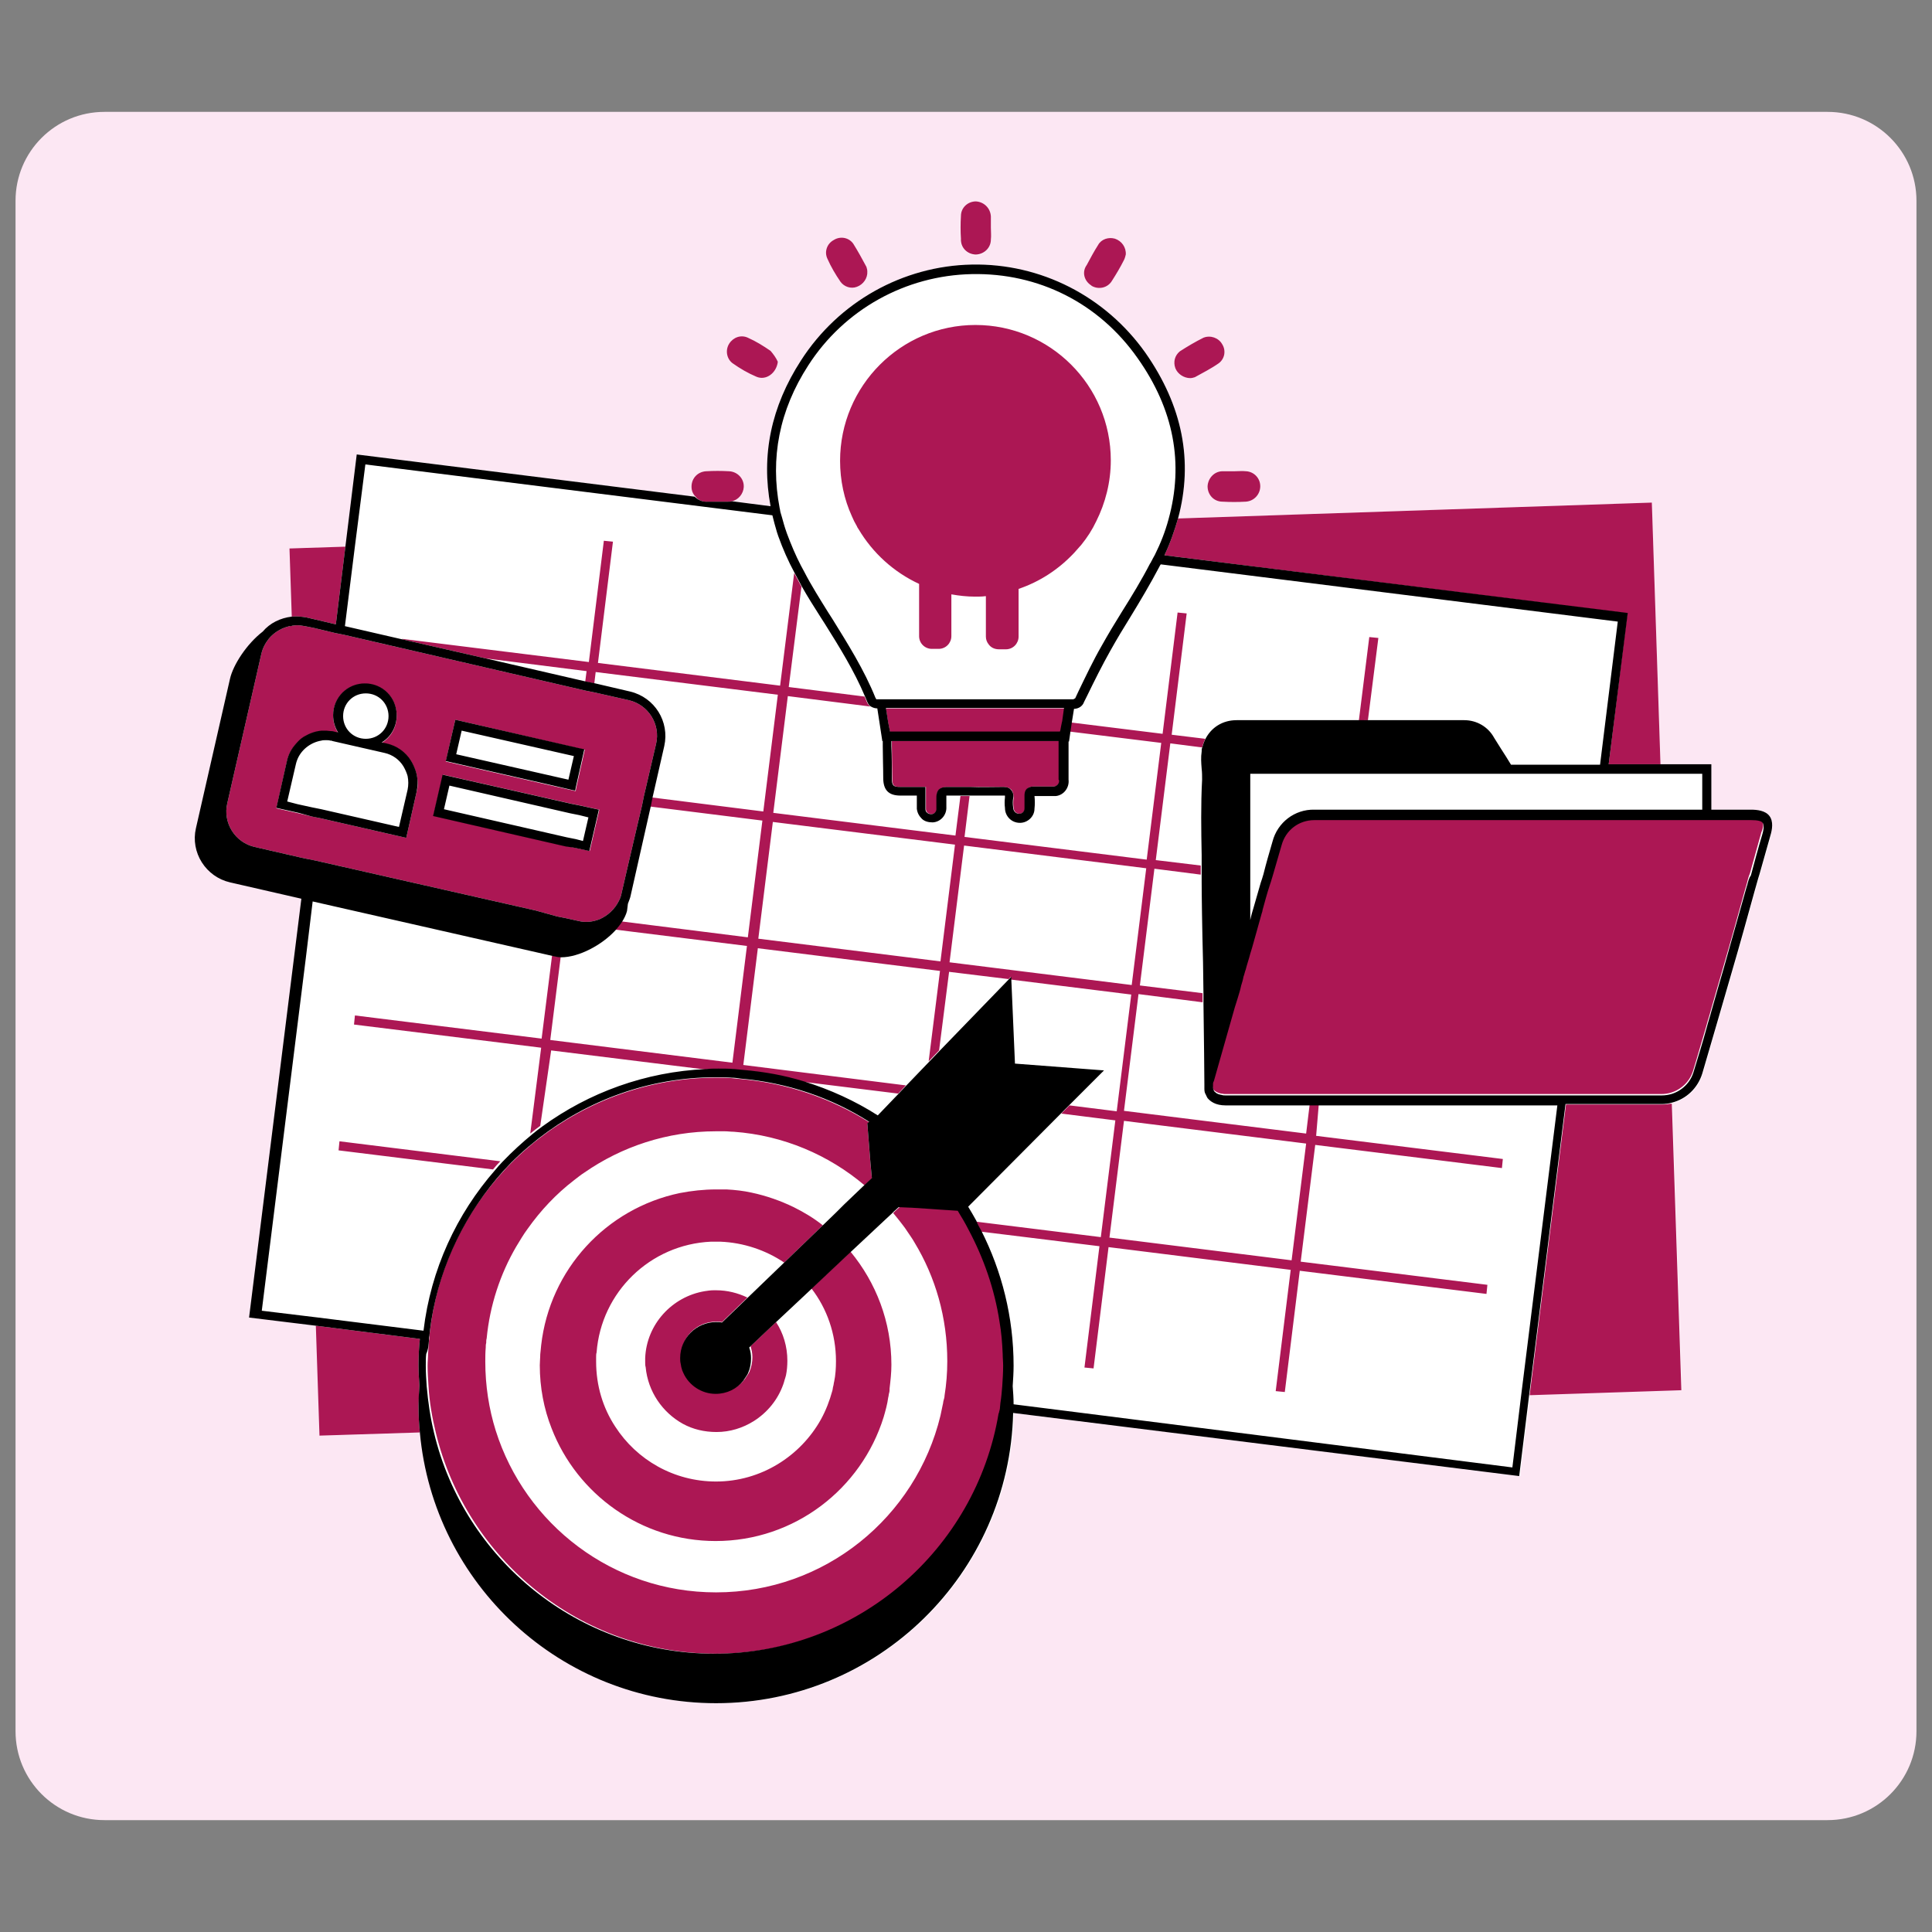 <svg xmlns="http://www.w3.org/2000/svg" xmlns:xlink="http://www.w3.org/1999/xlink" width="500" zoomAndPan="magnify" viewBox="0 0 375 375" height="500" preserveAspectRatio="xMidYMid meet" version="1.0"><rect x="0" y="0" width="375" height="375" fill="#808080" stroke="none"/><defs><clipPath id="6a66c380d6"><path d="M 3.016 21.715 L 372 21.715 L 372 353.285 L 3.016 353.285 Z M 3.016 21.715 " clip-rule="nonzero"/></clipPath><clipPath id="c168605bfb"><path d="M 20.266 21.715 L 354.734 21.715 C 364.262 21.715 371.984 29.438 371.984 38.965 L 371.984 336.035 C 371.984 345.562 364.262 353.285 354.734 353.285 L 20.266 353.285 C 10.738 353.285 3.016 345.562 3.016 336.035 L 3.016 38.965 C 3.016 29.438 10.738 21.715 20.266 21.715 Z M 20.266 21.715 " clip-rule="nonzero"/></clipPath><clipPath id="5cd792b792"><path d="M 37.5 39 L 344 39 L 344 330.75 L 37.5 330.75 Z M 37.5 39 " clip-rule="nonzero"/></clipPath><clipPath id="cc750ce9b4"><path d="M 37.5 51 L 344 51 L 344 330.75 L 37.5 330.75 Z M 37.5 51 " clip-rule="nonzero"/></clipPath></defs><g clip-path="url(#6a66c380d6)"><g clip-path="url(#c168605bfb)"><path fill="#fce7f3" d="M 3.016 21.715 L 372.148 21.715 L 372.148 353.285 L 3.016 353.285 Z M 3.016 21.715 " fill-opacity="1" fill-rule="nonzero"/></g></g><g clip-path="url(#5cd792b792)"><path fill="#ffffff" d="M 186.422 46.5 C 186.336 45.004 186.336 43.504 186.422 42.094 C 186.422 40.504 187.746 39.184 189.332 39.27 C 190.918 39.27 192.242 40.594 192.242 42.18 C 192.242 42.887 192.242 43.59 192.242 44.387 C 192.242 45.18 192.242 45.883 192.242 46.676 C 192.242 48.266 190.832 49.586 189.242 49.586 C 187.746 49.324 186.422 48.09 186.422 46.5 Z M 234.387 94.379 C 234.387 96.055 235.621 97.375 237.297 97.375 C 238.797 97.465 240.297 97.465 241.793 97.375 C 243.383 97.289 244.617 95.965 244.617 94.379 C 244.617 92.793 243.383 91.559 241.883 91.469 C 241.09 91.379 240.383 91.469 239.59 91.469 C 238.797 91.469 238.09 91.469 237.297 91.469 C 235.711 91.469 234.477 92.793 234.387 94.379 Z M 211.816 55.406 C 211.816 55.406 211.902 55.496 211.902 55.496 C 213.316 56.289 215.078 55.848 215.871 54.438 C 216.664 53.203 217.457 51.879 218.164 50.469 C 218.34 50.117 218.43 49.762 218.516 49.41 C 218.605 48 217.723 46.766 216.402 46.324 C 215.168 45.973 213.754 46.414 213.137 47.559 C 212.344 48.793 211.641 50.117 210.934 51.438 C 209.965 52.762 210.406 54.523 211.816 55.406 Z M 231.039 73.395 C 231.301 73.395 231.656 73.305 231.918 73.219 C 233.508 72.336 235.094 71.543 236.594 70.484 C 237.738 69.602 238.004 68.016 237.211 66.781 C 236.504 65.547 234.918 65.016 233.594 65.547 C 232.008 66.34 230.508 67.223 229.008 68.191 C 228.039 68.984 227.688 70.219 228.129 71.453 C 228.57 72.602 229.805 73.395 231.039 73.395 Z M 163.145 54.699 C 163.852 55.672 165.172 56.113 166.32 55.672 C 167.555 55.23 168.434 53.996 168.348 52.672 C 168.348 52.41 168.258 52.055 168.172 51.793 C 167.379 50.293 166.496 48.707 165.613 47.293 C 164.73 46.059 163.059 45.797 161.824 46.59 C 160.5 47.293 159.973 48.883 160.59 50.203 C 161.293 51.793 162.176 53.289 163.145 54.699 Z M 142.16 70.484 C 143.66 71.543 145.156 72.422 146.832 73.129 C 148.684 73.922 150.711 72.422 150.977 70.219 C 150.625 69.426 150.094 68.719 149.566 68.102 C 148.156 67.133 146.746 66.25 145.156 65.547 C 143.836 64.93 142.336 65.457 141.543 66.691 C 140.75 67.926 141.016 69.602 142.16 70.484 Z M 343.457 158.391 C 342.664 157.332 341.074 157.156 339.84 157.156 L 332.172 157.156 L 332.172 148.34 L 322.297 148.34 L 320.621 97.551 L 228.656 100.637 C 231.656 89.527 229.539 78.773 222.309 68.457 C 214.551 57.523 202.027 51.086 188.625 51.352 C 175.223 51.613 162.793 58.582 155.473 69.953 C 149.656 78.949 147.715 88.383 149.566 98.258 L 142.07 97.289 C 143.305 97.023 144.277 95.879 144.363 94.555 C 144.453 92.879 143.129 91.559 141.543 91.469 C 140.043 91.379 138.547 91.379 137.047 91.469 C 135.457 91.559 134.223 92.793 134.223 94.465 C 134.223 95.262 134.488 95.879 135.02 96.406 L 69.418 88.207 L 67.215 106.105 L 56.367 106.457 L 56.809 119.684 C 54.605 119.949 52.578 120.918 51.168 122.594 C 48.082 124.973 45.434 129.031 44.816 131.762 L 38.207 160.773 C 37.676 163.062 38.117 165.445 39.352 167.383 C 40.586 169.324 42.527 170.734 44.816 171.266 L 58.66 174.438 L 58.66 174.527 L 48.523 255.734 L 61.484 257.32 L 62.188 278.656 L 81.676 278.039 C 84.32 307.488 109.094 330.59 139.164 330.59 C 170.551 330.59 196.121 305.461 196.828 274.25 L 295.051 286.504 L 296.988 270.723 L 326.438 269.754 L 324.586 214.117 C 327.41 213.41 329.613 211.293 330.496 208.473 C 332.434 201.859 334.375 195.16 336.316 188.457 C 337.812 183.344 339.223 178.23 340.637 173.117 C 340.988 171.969 341.254 170.824 341.605 169.766 C 342.309 167.297 343.016 164.738 343.723 162.27 C 343.984 161.035 344.25 159.449 343.457 158.391 Z M 343.457 158.391 " fill-opacity="1" fill-rule="nonzero"/></g><path fill="#ac1754" d="M 315.859 119.066 L 226.012 107.781 C 227.156 105.398 227.953 103.02 228.656 100.637 L 320.621 97.551 L 322.297 148.34 L 312.242 148.34 Z M 322.648 214.379 C 316.125 214.379 309.949 214.379 303.957 214.379 L 296.902 270.809 L 326.352 269.84 L 324.5 214.203 C 323.883 214.293 323.266 214.379 322.648 214.379 Z M 58.574 174.527 L 58.574 174.438 Z M 81.41 268.957 C 81.32 267.637 81.234 266.312 81.234 264.992 C 81.234 263.316 81.32 261.551 81.496 259.879 L 61.305 257.32 L 62.012 278.656 L 81.496 278.039 C 81.32 276.363 81.234 274.602 81.234 272.926 C 81.32 271.605 81.32 270.281 81.41 268.957 Z M 59.543 119.859 L 65.188 121.184 L 67.039 106.105 L 56.191 106.457 L 56.633 119.684 C 57.602 119.594 58.574 119.684 59.543 119.859 Z M 97.105 225.402 L 65.891 221.523 L 65.715 223.285 L 95.695 226.988 C 96.133 226.461 96.574 225.93 97.105 225.402 Z M 265.512 139.785 L 267.539 123.828 L 265.777 123.652 L 263.75 139.875 C 264.367 139.785 264.984 139.785 265.512 139.785 Z M 255.461 220.465 L 291.699 224.961 L 291.523 226.723 L 255.285 222.227 L 252.465 244.887 L 288.703 249.383 L 288.523 251.148 L 252.285 246.652 L 249.379 270.191 L 247.613 270.016 L 250.523 246.477 L 215.168 242.066 L 212.258 265.609 L 210.492 265.434 L 213.402 241.891 L 190.477 239.07 C 190.125 238.453 189.773 237.836 189.508 237.129 L 213.668 240.125 L 216.488 217.465 L 205.996 216.145 L 207.582 214.555 L 216.754 215.703 L 219.574 193.043 L 196.211 190.133 L 196.211 189.605 L 195.77 190.043 L 184.219 188.633 L 182.277 203.887 L 180.25 206.004 L 182.453 188.457 L 147.098 184.051 L 144.277 206.711 L 175.84 210.676 L 174.344 212.266 L 155.828 209.973 C 152.125 208.824 148.242 208.121 144.188 207.766 C 143.57 207.68 143.043 207.68 142.426 207.59 C 141.367 207.504 140.309 207.504 139.25 207.504 C 138.457 207.504 137.664 207.504 136.871 207.59 L 106.98 203.887 L 104.863 218.523 C 104.156 219.055 103.539 219.496 102.922 220.023 L 105.039 203.359 L 68.711 198.863 L 68.891 197.098 L 105.129 201.594 L 107.156 185.461 L 107.508 185.547 C 107.949 185.637 108.391 185.723 108.832 185.723 L 106.805 201.859 L 142.16 206.27 L 144.98 183.609 L 119.41 180.434 C 119.852 179.906 120.293 179.375 120.645 178.848 L 145.156 181.934 L 147.98 159.273 L 126.113 156.539 L 126.465 154.777 L 148.156 157.508 L 150.977 134.848 L 115.621 130.441 L 115.355 132.645 L 113.594 132.293 L 113.855 130.266 L 94.281 127.797 L 78.059 124.094 L 78.059 124.004 L 114.297 128.5 L 117.207 104.961 L 118.973 105.137 L 116.062 128.676 L 151.418 133.086 L 154.152 111.219 C 154.594 112.102 155.121 112.984 155.562 113.863 L 153.094 133.352 L 167.816 135.203 C 167.996 135.555 168.082 135.906 168.258 136.262 C 168.434 136.699 168.699 136.965 168.965 137.141 L 152.918 135.113 L 150.094 157.773 L 185.453 162.184 L 186.422 154.512 C 187.039 154.512 187.57 154.512 188.188 154.512 L 187.215 162.445 L 222.574 166.855 L 225.395 144.195 L 207.582 141.992 L 207.848 140.227 L 225.66 142.434 L 228.57 118.891 L 230.332 119.066 L 227.422 142.609 L 233.945 143.402 C 233.684 143.93 233.508 144.461 233.328 145.078 L 227.156 144.285 L 224.336 166.945 L 233.066 168 C 233.066 168.617 233.066 169.148 233.066 169.766 L 224.07 168.617 L 221.25 191.277 L 233.418 192.777 C 233.418 193.395 233.418 193.926 233.418 194.543 L 220.984 192.953 L 218.164 215.613 L 253.52 220.023 L 254.227 214.203 C 254.844 214.203 255.371 214.203 255.988 214.203 Z M 185.363 163.945 L 150.008 159.539 L 147.188 182.199 L 182.543 186.605 Z M 219.664 191.191 L 222.484 168.531 L 187.129 164.121 L 184.305 186.781 Z M 253.52 221.965 L 218.164 217.555 L 215.344 240.215 L 250.699 244.625 Z M 103.98 176.73 L 61.219 167.031 L 59.453 166.68 L 58.219 166.414 L 49.402 164.387 C 45.613 163.504 43.23 159.715 44.113 155.922 L 50.727 126.914 C 50.992 125.766 51.52 124.797 52.227 123.914 C 53.281 122.68 54.695 121.887 56.191 121.535 C 56.367 121.535 56.547 121.445 56.723 121.445 C 56.984 121.445 57.25 121.359 57.602 121.359 C 58.133 121.359 58.66 121.445 59.191 121.535 L 60.953 121.887 L 65.008 122.859 L 66.773 123.211 L 113.68 134.055 L 115.445 134.41 L 122.059 135.906 C 125.848 136.789 128.23 140.582 127.348 144.371 L 124.965 154.602 L 124.613 156.363 L 123.469 161.211 L 121.703 168.797 L 120.645 173.379 C 120.559 173.91 120.383 174.352 120.117 174.879 C 119.324 176.465 118 177.699 116.414 178.406 C 115.09 178.934 113.68 179.113 112.27 178.758 L 109.891 178.23 L 108.125 177.879 Z M 86.523 147.809 L 106.273 152.309 L 111.301 153.453 L 111.742 153.543 L 111.828 153.012 L 113.504 145.52 L 112.27 145.254 L 88.375 139.699 Z M 80.969 150.898 C 80.879 150.281 80.703 149.664 80.441 149.047 C 80.262 148.605 80.086 148.25 79.824 147.809 C 78.766 146.047 77 144.812 74.973 144.371 L 74.09 144.195 C 75.855 143.137 77 141.199 77 138.906 C 77 135.465 74.27 132.734 70.828 132.734 C 67.391 132.734 64.656 135.465 64.656 138.906 C 64.656 140.141 65.008 141.285 65.625 142.254 L 64.832 142.078 C 64.656 141.992 64.391 141.992 64.215 141.992 C 63.953 141.992 63.598 141.902 63.336 141.902 C 63.07 141.902 62.719 141.902 62.453 141.902 C 61.219 141.992 60.07 142.434 59.016 143.051 C 58.398 143.402 57.867 143.93 57.426 144.461 C 56.547 145.43 55.93 146.574 55.664 147.898 L 53.637 156.891 L 57.957 157.863 L 60.512 158.48 L 62.277 158.832 L 78.852 162.625 L 80.879 153.629 C 81.145 152.75 81.145 151.777 80.969 150.898 Z M 84.145 158.305 L 109.891 164.211 L 111.652 164.562 L 114.473 165.18 L 116.324 157.156 L 112.711 156.363 L 110.945 156.012 L 97.723 153.012 L 85.996 150.367 L 85.73 151.516 Z M 342.047 159.449 C 341.781 159.098 341.074 158.922 339.84 158.922 L 302.281 158.922 C 301.488 158.922 300.691 158.922 299.812 158.922 C 299.457 158.922 299.02 158.922 298.664 158.922 C 298.312 158.922 297.961 158.922 297.605 158.922 C 286.145 158.922 274.684 158.922 263.133 158.922 C 262.516 158.922 261.984 158.922 261.367 158.922 C 259.254 158.922 257.223 158.922 255.109 158.922 C 255.109 158.922 255.02 158.922 255.02 158.922 C 252.023 158.922 249.465 160.949 248.672 163.77 C 248.145 165.797 247.527 167.824 246.91 169.852 C 246.82 170.207 246.645 170.648 246.555 171 C 246.469 171.176 246.469 171.352 246.379 171.527 C 245.938 173.117 245.41 174.793 244.969 176.379 C 244.879 176.645 244.793 176.906 244.793 177.082 C 244.438 178.316 244.086 179.551 243.734 180.875 C 243.469 181.844 243.203 182.816 242.941 183.695 C 242.852 184.051 242.676 184.488 242.586 184.844 C 242.324 185.902 241.969 186.871 241.707 187.93 C 241.531 188.371 241.441 188.898 241.266 189.34 C 241.09 189.867 240.914 190.484 240.824 191.016 C 240.559 191.895 240.297 192.691 240.117 193.57 C 239.941 194.102 239.766 194.719 239.59 195.246 C 238.266 200.008 236.855 204.77 235.535 209.531 C 235.445 209.707 235.445 209.973 235.359 210.148 C 235.359 210.414 235.27 210.676 235.359 210.852 C 235.359 210.852 235.359 210.941 235.359 210.941 C 235.359 211.207 235.445 211.383 235.621 211.559 C 235.711 211.648 235.711 211.648 235.797 211.734 C 236.152 212 236.594 212.176 237.031 212.266 C 237.297 212.266 237.473 212.352 237.738 212.352 C 243.559 212.352 249.113 212.352 254.492 212.352 C 255.109 212.352 255.637 212.352 256.254 212.352 C 272.215 212.352 286.41 212.352 302.281 212.352 C 302.543 212.352 302.898 212.352 303.16 212.352 C 303.426 212.352 303.777 212.352 304.043 212.352 C 309.863 212.352 315.945 212.352 322.473 212.352 C 323.09 212.352 323.707 212.266 324.324 212.086 C 326.352 211.469 328.027 209.883 328.645 207.766 C 329.523 204.945 330.32 202.035 331.199 199.125 C 331.465 198.07 331.816 197.098 332.082 196.039 C 332.875 193.309 333.668 190.484 334.465 187.754 C 335.961 182.637 337.371 177.523 338.785 172.41 C 338.871 172.145 338.961 171.883 339.047 171.527 C 339.223 170.824 339.402 170.117 339.664 169.5 C 340.371 166.855 341.164 164.211 341.871 161.566 C 342.309 160.594 342.309 159.801 342.047 159.449 Z M 205.555 143.844 L 173.109 143.844 L 173.109 144.812 C 173.109 146.93 173.195 148.957 173.195 151.074 C 173.195 152.484 173.461 152.75 174.871 152.75 C 175.754 152.75 176.637 152.75 177.516 152.75 L 179.723 152.75 L 179.723 153.629 C 179.723 153.984 179.723 154.336 179.723 154.688 C 179.723 155.395 179.723 156.098 179.723 156.715 L 179.723 156.891 C 179.723 156.98 179.723 156.98 179.723 157.07 C 179.723 157.332 179.898 157.598 180.074 157.773 C 180.34 157.949 180.602 158.039 180.867 158.039 C 181.484 157.949 181.926 157.422 181.836 156.891 L 181.836 156.715 C 181.836 156.098 181.836 155.395 181.836 154.777 C 181.836 154.602 181.75 153.805 182.277 153.277 C 182.719 152.836 183.336 152.75 183.777 152.75 C 184.746 152.75 185.719 152.75 186.688 152.75 C 187.305 152.75 187.832 152.75 188.449 152.75 C 190.477 152.75 192.508 152.75 194.621 152.75 C 194.621 152.75 194.711 152.75 194.711 152.75 C 195.238 152.75 195.855 152.836 196.297 153.277 C 196.738 153.805 196.738 154.512 196.738 154.953 C 196.648 155.57 196.648 156.098 196.738 156.715 C 196.738 157.422 197.266 157.949 197.883 157.949 C 198.414 157.949 198.941 157.508 198.941 156.891 C 199.031 156.012 199.031 155.219 198.941 154.422 C 198.941 154.246 198.941 153.543 199.383 153.102 C 199.824 152.66 200.441 152.66 200.707 152.66 C 202.027 152.66 203.176 152.66 204.234 152.66 L 204.41 152.66 C 204.496 152.66 204.586 152.66 204.676 152.66 C 205.293 152.57 205.73 152.043 205.645 151.426 L 205.645 149.043 C 205.555 147.371 205.555 145.605 205.555 143.844 Z M 205.91 142.078 L 205.996 141.816 L 206.086 141.285 L 206.262 140.402 L 206.348 140.051 L 206.703 137.496 C 202.559 137.496 198.414 137.496 194.359 137.496 L 189.242 137.496 C 188.98 137.496 188.805 137.496 188.539 137.496 C 187.656 137.496 186.773 137.496 185.895 137.496 C 181.219 137.496 176.637 137.496 171.961 137.496 L 172.402 140.316 L 172.578 141.199 L 172.754 142.078 Z M 189.332 49.41 C 190.918 49.41 192.328 48.176 192.328 46.5 C 192.418 45.707 192.328 45.004 192.328 44.207 C 192.328 43.504 192.328 42.797 192.328 42.004 C 192.242 40.418 191.008 39.184 189.422 39.094 C 187.832 39.094 186.512 40.328 186.512 41.918 C 186.422 43.414 186.422 44.914 186.512 46.324 C 186.422 48.09 187.746 49.324 189.332 49.41 Z M 136.957 97.375 C 137.664 97.465 138.367 97.375 139.074 97.375 C 139.867 97.375 140.574 97.375 141.367 97.375 C 141.633 97.375 141.809 97.375 142.07 97.289 C 143.305 97.023 144.277 95.879 144.363 94.555 C 144.453 92.879 143.129 91.559 141.543 91.469 C 140.043 91.379 138.547 91.379 137.047 91.469 C 135.457 91.559 134.223 92.793 134.223 94.465 C 134.223 95.262 134.488 95.879 135.02 96.406 C 135.371 96.934 136.164 97.375 136.957 97.375 Z M 234.387 94.379 C 234.387 96.055 235.621 97.375 237.297 97.375 C 238.797 97.465 240.297 97.465 241.793 97.375 C 243.383 97.289 244.617 95.965 244.617 94.379 C 244.617 92.793 243.383 91.559 241.883 91.469 C 241.09 91.379 240.383 91.469 239.59 91.469 C 238.797 91.469 238.09 91.469 237.297 91.469 C 235.711 91.469 234.477 92.793 234.387 94.379 Z M 211.816 55.406 C 211.816 55.406 211.902 55.496 211.902 55.496 C 213.316 56.289 215.078 55.848 215.871 54.438 C 216.664 53.203 217.457 51.879 218.164 50.469 C 218.34 50.117 218.43 49.762 218.516 49.41 C 218.605 48 217.723 46.766 216.402 46.324 C 215.168 45.973 213.754 46.414 213.137 47.559 C 212.344 48.793 211.641 50.117 210.934 51.438 C 209.965 52.762 210.406 54.523 211.816 55.406 Z M 231.039 73.395 C 231.301 73.395 231.656 73.305 231.918 73.219 C 233.508 72.336 235.094 71.543 236.594 70.484 C 237.738 69.602 238.004 68.016 237.211 66.781 C 236.504 65.547 234.918 65.016 233.594 65.547 C 232.008 66.34 230.508 67.223 229.008 68.191 C 228.039 68.984 227.688 70.219 228.129 71.453 C 228.57 72.602 229.805 73.395 231.039 73.395 Z M 163.145 54.699 C 163.852 55.672 165.172 56.113 166.32 55.672 C 167.555 55.23 168.434 53.996 168.348 52.672 C 168.348 52.41 168.258 52.055 168.172 51.793 C 167.379 50.293 166.496 48.707 165.613 47.293 C 164.73 46.059 163.059 45.797 161.824 46.59 C 160.5 47.293 159.973 48.883 160.59 50.203 C 161.293 51.793 162.176 53.289 163.145 54.699 Z M 142.16 70.484 C 143.66 71.543 145.156 72.422 146.832 73.129 C 148.684 73.922 150.711 72.422 150.977 70.219 C 150.625 69.426 150.094 68.719 149.566 68.102 C 148.156 67.133 146.746 66.25 145.156 65.547 C 143.836 64.93 142.336 65.457 141.543 66.691 C 140.75 67.926 141.016 69.602 142.16 70.484 Z M 165.348 100.199 C 165.527 100.551 165.613 100.816 165.789 101.168 C 165.965 101.52 166.145 101.785 166.32 102.137 C 166.406 102.402 166.582 102.578 166.672 102.754 C 169.406 107.34 173.461 111.043 178.398 113.336 L 178.398 123.477 C 178.398 124.887 179.543 125.945 180.867 125.945 L 182.191 125.945 C 183.602 125.945 184.66 124.797 184.66 123.477 L 184.66 115.363 C 186.156 115.629 187.656 115.805 189.242 115.805 C 189.949 115.805 190.656 115.805 191.273 115.715 C 191.273 115.715 191.359 115.715 191.359 115.715 L 191.359 123.562 C 191.359 124.094 191.535 124.621 191.891 125.062 C 192.328 125.68 193.035 126.031 193.918 126.031 L 195.238 126.031 C 196.648 126.031 197.707 124.887 197.707 123.562 L 197.707 114.305 C 201.852 112.895 205.469 110.516 208.465 107.34 C 208.73 107.074 208.906 106.812 209.172 106.547 C 209.434 106.281 209.613 106.016 209.875 105.754 C 211.023 104.34 211.992 102.844 212.785 101.168 C 214.551 97.641 215.605 93.586 215.605 89.352 C 215.605 74.805 203.793 63.078 189.332 63.078 C 174.871 63.078 163.059 74.891 163.059 89.441 C 163.059 93.23 163.852 96.934 165.348 100.199 Z M 194.27 256.438 C 193.301 250.09 191.184 244.094 188.273 238.629 C 187.922 238.012 187.57 237.305 187.215 236.688 C 186.863 236.07 186.512 235.543 186.156 234.926 L 182.191 234.66 L 180.957 234.57 L 179.633 234.484 L 178.398 234.395 L 176.637 234.309 L 174.695 234.219 L 173.812 235.012 L 173.371 235.453 C 173.727 235.895 174.168 236.422 174.52 236.863 C 175.047 237.57 175.578 238.188 176.02 238.891 C 176.547 239.688 177.074 240.391 177.516 241.184 C 181.574 247.887 183.867 255.734 183.867 264.199 C 183.867 266.488 183.688 268.695 183.336 270.898 C 183.336 271.164 183.25 271.516 183.16 271.781 C 183.07 272.043 183.07 272.398 182.984 272.66 C 182.809 273.367 182.719 274.074 182.543 274.777 C 177.781 294.441 160.148 309.078 138.984 309.078 C 118.883 309.078 101.953 295.852 96.223 277.688 C 94.898 273.457 94.195 268.957 94.195 264.285 C 94.195 263.402 94.195 262.523 94.281 261.551 C 94.281 261.289 94.281 260.934 94.371 260.672 C 94.371 260.406 94.371 260.055 94.461 259.789 C 95.078 253.352 97.105 247.27 100.191 241.977 C 100.895 240.832 101.602 239.598 102.395 238.539 C 104.953 234.926 107.949 231.75 111.387 229.105 C 112.094 228.574 112.711 228.047 113.414 227.605 C 120.645 222.582 129.465 219.582 138.984 219.582 C 139.516 219.582 140.133 219.582 140.66 219.582 C 141.277 219.582 141.809 219.672 142.426 219.672 C 152.035 220.375 160.852 224.168 167.816 230.074 L 169.23 228.754 L 168.965 225.93 L 168.875 224.785 L 168.789 223.727 L 168.348 218.172 L 168.699 217.82 C 161.383 213.234 152.828 210.234 143.746 209.441 C 143.129 209.355 142.602 209.355 141.984 209.266 C 141.016 209.18 140.043 209.18 138.984 209.18 C 126.023 209.18 114.031 213.676 104.512 221.082 C 103.805 221.609 103.188 222.141 102.57 222.668 C 101.426 223.637 100.277 224.695 99.219 225.754 C 98.691 226.285 98.164 226.812 97.723 227.34 C 90.402 235.277 85.379 245.328 83.703 256.527 C 83.613 257.145 83.527 257.848 83.438 258.465 C 83.438 258.73 83.348 259.082 83.348 259.348 C 83.348 259.613 83.348 259.965 83.262 260.23 C 83.172 261.113 83.172 261.906 83.086 262.785 C 83.086 263.582 82.996 264.285 82.996 265.078 C 82.996 266.402 83.086 267.723 83.172 269.047 C 83.348 272.133 83.879 275.129 84.582 278.039 C 90.492 302.641 112.621 320.98 138.984 320.98 C 166.672 320.98 189.684 300.789 194.18 274.336 C 194.18 274.25 194.18 274.16 194.27 274.074 C 194.359 273.809 194.359 273.457 194.445 273.191 C 194.445 272.926 194.535 272.574 194.535 272.309 C 194.711 271.25 194.797 270.105 194.887 269.047 C 194.977 267.723 195.062 266.402 195.062 265.078 C 195.062 264.285 195.062 263.492 194.977 262.785 C 194.797 260.582 194.621 258.465 194.27 256.438 Z M 154.062 234.309 C 151.508 233.074 148.773 232.102 145.863 231.484 C 144.277 231.133 142.688 230.957 141.016 230.867 C 140.926 230.867 140.75 230.867 140.66 230.867 C 140.219 230.867 139.691 230.867 139.25 230.867 C 139.164 230.867 139.074 230.867 138.984 230.867 C 136.605 230.867 134.223 231.133 131.934 231.574 C 117.648 234.57 106.715 246.387 105.039 261.113 C 105.039 261.375 104.953 261.73 104.953 261.992 C 104.953 262.258 104.863 262.609 104.863 262.875 C 104.863 263.582 104.773 264.285 104.773 264.992 C 104.773 269.312 105.57 273.457 107.066 277.246 C 112.004 290.031 124.438 299.113 138.898 299.113 C 154.238 299.113 167.199 288.973 171.52 275.043 C 171.875 273.809 172.227 272.574 172.402 271.25 C 172.492 270.988 172.492 270.633 172.578 270.371 C 172.668 270.105 172.668 269.754 172.668 269.488 C 172.844 267.988 173.02 266.488 173.02 264.902 C 173.02 256.527 170.023 248.945 165.086 242.949 L 157.5 250.09 C 160.5 253.969 162.262 258.906 162.262 264.199 C 162.262 265.52 162.176 266.93 161.91 268.164 C 161.824 268.43 161.824 268.781 161.734 269.047 C 161.645 269.312 161.645 269.664 161.559 269.93 C 161.027 271.867 160.324 273.719 159.355 275.484 C 155.387 282.625 147.715 287.562 138.984 287.562 C 130.785 287.562 123.555 283.332 119.41 276.895 C 117.031 273.277 115.707 268.957 115.707 264.285 C 115.707 264.02 115.707 263.668 115.707 263.402 C 115.707 263.141 115.707 262.785 115.797 262.523 C 116.68 250.797 126.199 241.539 138.016 241.008 C 138.367 241.008 138.723 241.008 138.984 241.008 C 139.25 241.008 139.516 241.008 139.781 241.008 C 144.363 241.184 148.684 242.684 152.211 245.062 L 159.707 237.836 C 157.941 236.422 156.004 235.277 154.062 234.309 Z M 138.984 256.527 C 139.426 256.527 139.781 256.527 140.133 256.613 L 145.07 251.852 C 143.219 250.973 141.191 250.441 138.984 250.441 C 138.809 250.441 138.723 250.441 138.547 250.441 C 137.93 250.441 137.312 250.531 136.781 250.617 C 130.434 251.676 125.496 257.055 125.23 263.582 C 125.23 263.758 125.23 264.02 125.23 264.199 C 125.23 264.285 125.23 264.375 125.23 264.461 C 125.23 264.727 125.23 265.078 125.32 265.344 C 125.762 270.105 128.582 274.16 132.551 276.363 C 134.488 277.422 136.695 277.953 139.074 277.953 C 141.719 277.953 144.188 277.16 146.305 275.836 C 148.949 274.16 150.977 271.691 152.035 268.695 C 152.125 268.43 152.211 268.164 152.301 267.812 C 152.387 267.547 152.477 267.285 152.562 266.93 C 152.742 266.051 152.828 265.078 152.828 264.109 C 152.828 261.375 152.035 258.73 150.625 256.613 L 145.688 261.289 C 145.863 261.906 146.039 262.609 146.039 263.402 C 146.039 264.375 145.863 265.254 145.512 266.137 C 145.422 266.402 145.246 266.668 145.07 266.93 C 144.895 267.195 144.719 267.461 144.539 267.723 C 143.305 269.312 141.367 270.281 139.164 270.281 C 136.34 270.281 133.961 268.605 132.902 266.227 C 132.727 265.961 132.637 265.609 132.551 265.254 C 132.461 264.992 132.371 264.637 132.371 264.375 C 132.285 264.02 132.285 263.668 132.285 263.316 C 132.109 259.613 135.195 256.527 138.984 256.527 Z M 138.984 256.527 " fill-opacity="1" fill-rule="nonzero"/><g clip-path="url(#cc750ce9b4)"><path fill="#000000" d="M 60.512 158.48 L 62.277 158.832 L 78.852 162.625 L 80.879 153.629 C 81.059 152.66 81.145 151.777 80.969 150.809 C 80.879 150.191 80.703 149.574 80.441 148.957 C 80.262 148.516 80.086 148.164 79.824 147.723 C 78.766 145.957 77 144.723 74.973 144.285 L 74.09 144.105 C 75.855 143.051 77 141.109 77 138.816 C 77 135.379 74.27 132.645 70.828 132.645 C 67.391 132.645 64.656 135.379 64.656 138.816 C 64.656 140.051 65.008 141.199 65.625 142.168 L 64.832 141.992 C 64.656 141.902 64.391 141.902 64.215 141.902 C 63.953 141.902 63.598 141.816 63.336 141.816 C 63.07 141.816 62.719 141.816 62.453 141.816 C 61.219 141.902 60.07 142.344 59.016 142.961 C 58.398 143.312 57.867 143.844 57.426 144.371 C 56.547 145.34 55.93 146.488 55.664 147.809 L 53.637 156.805 L 57.957 157.773 Z M 55.75 155.57 L 57.426 148.34 C 57.516 148.074 57.516 147.898 57.602 147.723 C 58.309 145.605 60.25 144.105 62.363 143.754 C 62.629 143.668 62.98 143.668 63.246 143.668 C 63.512 143.668 63.863 143.668 64.129 143.754 C 64.305 143.754 64.391 143.754 64.57 143.844 L 74.621 146.137 C 76.207 146.488 77.531 147.457 78.324 148.781 C 78.676 149.398 78.941 150.016 79.117 150.633 C 79.293 151.516 79.293 152.395 79.117 153.277 L 77.441 160.508 L 62.363 157.07 L 61.484 156.891 L 60.602 156.715 L 57.781 156.098 Z M 71.004 134.586 C 73.473 134.586 75.414 136.523 75.414 138.992 C 75.414 141.461 73.473 143.402 71.004 143.402 C 68.535 143.402 66.598 141.461 66.598 138.992 C 66.598 136.523 68.535 134.586 71.004 134.586 Z M 111.211 153.367 L 111.652 153.453 L 111.742 152.926 L 113.414 145.43 L 112.18 145.164 L 88.375 139.699 L 86.523 147.723 L 106.273 152.219 Z M 111.387 146.754 L 110.328 151.336 L 88.551 146.398 L 89.609 141.816 Z M 111.562 164.562 L 114.387 165.18 L 116.238 157.156 L 112.621 156.363 L 110.859 156.012 L 97.633 153.012 L 85.906 150.367 L 85.641 151.516 L 84.055 158.391 L 109.801 164.297 Z M 111.828 162.887 L 110.066 162.535 L 86.172 157.07 L 87.23 152.484 L 110.684 157.863 L 112.445 158.215 L 114.211 158.656 L 113.152 163.242 Z M 343.457 158.391 C 342.664 157.332 341.074 157.156 339.84 157.156 L 332.172 157.156 L 332.172 148.34 L 312.242 148.34 L 315.945 118.977 L 226.012 107.781 C 227.156 105.398 227.953 103.02 228.656 100.637 C 231.656 89.527 229.539 78.773 222.309 68.457 C 214.551 57.523 202.027 51.086 188.625 51.352 C 175.223 51.613 162.793 58.582 155.473 69.953 C 149.656 78.949 147.715 88.383 149.566 98.258 L 142.07 97.289 C 141.895 97.375 141.633 97.375 141.367 97.375 C 140.574 97.375 139.867 97.375 139.074 97.375 C 138.367 97.375 137.664 97.375 136.957 97.375 C 136.164 97.375 135.371 96.934 134.84 96.406 L 69.242 88.207 L 67.039 106.105 L 65.188 121.184 L 59.543 119.859 C 58.574 119.684 57.602 119.594 56.633 119.684 C 54.43 119.949 52.402 120.918 50.992 122.594 C 47.902 124.973 45.258 129.031 44.641 131.762 L 38.027 160.773 C 37.5 163.062 37.941 165.445 39.176 167.383 C 40.41 169.324 42.348 170.734 44.641 171.266 L 58.484 174.438 L 58.484 174.527 L 48.344 255.734 L 61.305 257.32 L 81.496 259.879 C 81.32 261.551 81.234 263.227 81.234 264.992 C 81.234 266.312 81.32 267.637 81.41 268.957 C 81.32 270.281 81.234 271.605 81.234 272.926 C 81.234 274.691 81.32 276.363 81.496 278.039 C 84.145 307.488 108.918 330.59 138.984 330.59 C 170.375 330.59 195.945 305.461 196.648 274.25 L 294.875 286.504 L 296.812 270.723 L 303.867 214.293 C 309.773 214.293 315.945 214.293 322.559 214.293 C 323.176 214.293 323.883 214.203 324.5 214.027 C 327.32 213.32 329.523 211.207 330.406 208.383 C 332.348 201.773 334.285 195.07 336.227 188.371 C 337.727 183.254 339.137 178.141 340.547 173.027 C 340.898 171.883 341.164 170.734 341.516 169.676 C 342.223 167.207 342.926 164.652 343.633 162.184 C 343.984 161.035 344.25 159.449 343.457 158.391 Z M 339.137 171.793 C 339.047 172.059 338.961 172.324 338.871 172.676 C 337.461 177.789 335.961 182.902 334.551 188.016 C 333.758 190.75 332.965 193.484 332.172 196.305 C 331.906 197.363 331.555 198.332 331.289 199.391 C 330.496 202.301 329.613 205.121 328.73 208.031 C 328.113 210.148 326.438 211.734 324.41 212.352 C 323.793 212.527 323.176 212.617 322.559 212.617 C 316.125 212.617 310.039 212.617 304.133 212.617 C 303.867 212.617 303.516 212.617 303.25 212.617 C 302.984 212.617 302.633 212.617 302.367 212.617 C 286.586 212.617 272.301 212.617 256.344 212.617 C 255.727 212.617 255.195 212.617 254.578 212.617 C 249.199 212.617 243.645 212.617 237.828 212.617 C 237.648 212.617 237.387 212.617 237.121 212.527 C 236.68 212.441 236.238 212.352 235.887 212 C 235.797 211.91 235.711 211.91 235.711 211.824 C 235.535 211.648 235.535 211.383 235.445 211.207 C 235.445 211.207 235.445 211.117 235.445 211.117 C 235.445 210.852 235.445 210.59 235.445 210.414 C 235.445 210.148 235.535 209.973 235.621 209.797 C 236.945 205.035 238.355 200.273 239.68 195.512 C 239.855 194.984 240.031 194.367 240.207 193.836 C 240.473 192.953 240.734 192.16 240.914 191.277 C 241.09 190.75 241.266 190.133 241.352 189.605 C 241.531 189.164 241.617 188.633 241.793 188.191 C 242.059 187.137 242.41 186.164 242.676 185.105 C 242.766 184.754 242.941 184.312 243.027 183.961 C 243.293 182.992 243.559 182.02 243.82 181.141 C 244.176 179.906 244.527 178.582 244.879 177.348 C 244.969 177.082 245.059 176.82 245.059 176.645 C 245.496 175.055 245.938 173.379 246.469 171.793 C 246.555 171.617 246.555 171.441 246.645 171.266 C 246.73 170.91 246.91 170.469 246.996 170.117 C 247.613 168.09 248.145 166.062 248.762 164.035 C 249.555 161.125 252.109 159.184 255.109 159.184 C 255.109 159.184 255.195 159.184 255.195 159.184 C 257.312 159.184 259.34 159.184 261.457 159.184 C 262.074 159.184 262.602 159.184 263.219 159.184 C 274.684 159.184 286.145 159.184 297.695 159.184 C 298.047 159.184 298.402 159.184 298.754 159.184 C 299.105 159.184 299.547 159.184 299.898 159.184 C 300.691 159.184 301.488 159.184 302.367 159.184 L 339.93 159.184 C 341.164 159.184 341.871 159.359 342.133 159.715 C 342.398 160.066 342.398 160.859 342.047 162.008 C 341.254 164.652 340.547 167.297 339.84 169.941 C 339.488 170.383 339.312 171.09 339.137 171.793 Z M 207.23 273.895 L 196.738 272.574 C 196.738 271.34 196.648 270.191 196.562 269.047 C 196.648 267.723 196.738 266.402 196.738 265.078 C 196.738 255.645 194.445 246.738 190.477 238.891 C 190.125 238.273 189.773 237.656 189.508 236.953 C 188.98 235.98 188.449 235.102 187.922 234.219 L 205.996 216.055 L 214.285 207.766 L 197.004 206.445 L 196.297 190.133 L 196.297 189.605 L 195.855 190.043 L 182.453 203.887 L 180.426 206.004 L 176.02 210.59 L 174.52 212.176 L 170.375 216.496 C 165.965 213.676 161.117 211.469 156.004 209.883 C 152.301 208.738 148.422 208.031 144.363 207.68 C 143.746 207.59 143.219 207.59 142.602 207.504 C 141.543 207.414 140.484 207.414 139.426 207.414 C 138.633 207.414 137.84 207.414 137.047 207.504 C 125.23 208.031 114.297 212.086 105.305 218.613 C 104.598 219.141 103.98 219.582 103.363 220.113 C 101.336 221.785 99.398 223.551 97.547 225.488 C 97.016 226.02 96.574 226.547 96.133 227.078 C 88.641 235.629 83.613 246.387 82.203 258.289 L 61.746 255.734 L 50.812 254.41 L 59.367 185.902 L 60.688 174.969 L 107.242 185.547 L 107.598 185.637 C 108.039 185.723 108.477 185.812 108.918 185.812 C 112.359 185.812 116.855 183.434 119.5 180.523 C 119.941 179.992 120.383 179.465 120.734 178.934 C 121.176 178.23 121.527 177.523 121.703 176.82 L 121.879 175.41 C 122.059 174.879 122.32 174.352 122.41 173.82 L 126.289 156.629 L 126.641 154.863 L 128.934 144.812 C 129.992 140.051 127.082 135.379 122.32 134.23 L 115.531 132.645 L 113.77 132.293 L 94.281 127.797 L 78.059 124.094 L 66.949 121.535 L 68.891 106.016 L 70.918 90.145 L 149.918 100.02 C 150.184 101.078 150.449 102.137 150.801 103.285 C 150.891 103.547 150.977 103.812 151.066 104.078 C 151.945 106.547 153.004 108.926 154.238 111.219 C 154.68 112.102 155.211 112.984 155.648 113.863 C 156.797 115.891 158.031 117.832 159.266 119.773 L 160.059 121.008 C 162.879 125.504 165.789 130.176 167.906 135.203 C 168.082 135.555 168.172 135.906 168.348 136.262 C 168.523 136.699 168.789 136.965 169.051 137.141 C 169.492 137.406 169.934 137.496 170.285 137.496 L 171.258 143.844 L 171.344 143.844 L 171.344 144.812 C 171.344 146.84 171.434 148.957 171.434 150.984 C 171.434 153.367 172.492 154.422 174.785 154.422 C 175.664 154.422 176.547 154.422 177.516 154.422 L 177.957 154.422 C 177.957 154.422 177.957 154.512 177.957 154.512 C 177.957 155.219 177.957 155.922 177.957 156.629 C 177.957 156.715 177.957 156.891 177.957 156.98 C 178.047 157.773 178.398 158.391 178.93 158.922 C 179.457 159.449 180.25 159.625 181.043 159.625 C 182.633 159.539 183.777 158.125 183.688 156.629 C 183.688 155.922 183.688 155.219 183.688 154.512 C 183.688 154.512 183.688 154.422 183.688 154.422 C 183.688 154.422 183.777 154.422 183.867 154.422 C 184.746 154.422 185.629 154.422 186.512 154.422 C 187.129 154.422 187.656 154.422 188.273 154.422 C 190.391 154.422 192.508 154.422 194.711 154.422 C 194.887 154.422 194.977 154.422 195.062 154.422 C 195.062 154.512 195.062 154.602 195.062 154.777 C 194.977 155.48 194.977 156.188 195.062 156.805 C 195.062 158.391 196.297 159.715 197.973 159.715 C 199.473 159.715 200.793 158.48 200.793 156.98 C 200.883 156.188 200.883 155.305 200.793 154.512 C 202.027 154.512 203.176 154.512 204.32 154.512 C 204.496 154.512 204.676 154.512 204.938 154.512 C 206.527 154.336 207.582 152.836 207.406 151.336 L 207.406 149.133 C 207.406 147.371 207.406 145.605 207.406 143.93 L 207.496 143.93 L 207.762 142.078 L 208.023 140.316 L 208.465 137.582 C 209.348 137.582 210.141 137.055 210.406 136.262 L 211.023 135.027 C 212.434 132.117 213.934 129.117 215.52 126.297 C 216.754 124.094 218.074 121.887 219.398 119.773 C 221.34 116.598 223.277 113.336 225.043 109.984 C 225.129 109.809 225.219 109.633 225.305 109.543 L 314.008 120.652 L 310.57 148.426 L 293.285 148.426 C 292.668 147.371 291.965 146.312 291.348 145.34 L 290.023 143.227 C 288.879 141.109 286.672 139.785 284.203 139.785 C 278.031 139.785 271.773 139.785 265.512 139.785 C 264.895 139.785 264.367 139.785 263.75 139.785 C 255.812 139.785 247.965 139.785 240.031 139.785 C 237.297 139.785 235.094 141.199 233.945 143.488 C 233.684 144.02 233.508 144.547 233.328 145.164 C 233.242 145.34 233.242 145.605 233.242 145.871 C 233.066 147.016 233.152 148.074 233.242 149.223 C 233.328 149.926 233.328 150.633 233.328 151.336 C 233.066 156.188 233.152 161.125 233.242 165.973 C 233.242 166.766 233.242 167.473 233.242 168.266 C 233.242 168.883 233.242 169.414 233.242 170.031 C 233.242 170.383 233.242 170.734 233.242 171.09 C 233.242 173.559 233.328 179.992 233.508 186.781 C 233.508 188.809 233.594 190.926 233.594 193.043 C 233.594 193.66 233.594 194.188 233.594 194.805 C 233.684 201.684 233.77 208.207 233.77 210.5 C 233.77 210.676 233.77 210.941 233.77 211.117 C 233.77 211.207 233.77 211.207 233.77 211.293 C 233.77 211.293 233.77 211.383 233.77 211.383 C 233.77 211.824 233.859 212.176 234.035 212.441 C 234.125 212.703 234.301 212.969 234.387 213.145 C 234.918 213.762 235.887 214.559 237.914 214.559 C 243.734 214.559 249.199 214.559 254.492 214.559 C 255.109 214.559 255.637 214.559 256.254 214.559 C 264.543 214.559 272.301 214.559 280.148 214.559 C 287.379 214.559 294.609 214.559 302.281 214.559 L 295.227 271.074 L 293.551 284.828 Z M 83.262 260.141 C 83.262 259.879 83.262 259.523 83.348 259.262 C 83.348 258.996 83.438 258.645 83.438 258.379 C 83.527 257.762 83.613 257.055 83.703 256.438 C 85.465 245.328 90.492 235.277 97.723 227.254 C 98.25 226.723 98.691 226.195 99.219 225.668 C 100.277 224.609 101.426 223.551 102.57 222.582 C 103.188 222.051 103.895 221.523 104.512 220.992 C 114.031 213.586 125.938 209.09 138.984 209.09 C 139.957 209.09 141.016 209.09 141.984 209.18 C 142.602 209.18 143.129 209.266 143.746 209.355 C 152.828 210.148 161.383 213.059 168.699 217.73 L 168.348 218.082 L 168.789 223.637 L 168.875 224.695 L 168.965 225.844 L 169.23 228.664 L 167.816 229.988 L 163.852 233.777 L 162.262 235.363 L 159.707 237.836 L 152.211 245.062 L 145.07 251.941 L 140.133 256.703 C 139.781 256.613 139.34 256.613 138.984 256.613 C 135.195 256.613 132.02 259.699 132.02 263.582 C 132.02 263.934 132.02 264.285 132.109 264.637 C 132.195 264.992 132.195 265.254 132.285 265.52 C 132.371 265.871 132.461 266.137 132.637 266.488 C 133.695 268.871 136.164 270.547 138.898 270.547 C 141.102 270.547 143.043 269.574 144.277 267.988 C 144.453 267.723 144.629 267.461 144.805 267.195 C 144.98 266.93 145.156 266.668 145.246 266.402 C 145.598 265.609 145.773 264.637 145.773 263.668 C 145.773 262.965 145.688 262.258 145.422 261.551 L 150.359 256.879 L 157.414 250.266 L 164.996 243.125 L 171.875 236.688 L 173.109 235.543 L 173.551 235.102 L 174.43 234.309 L 176.371 234.395 L 178.133 234.484 L 179.367 234.57 L 180.691 234.66 L 181.926 234.75 L 185.895 235.012 C 186.246 235.629 186.598 236.16 186.953 236.777 C 187.305 237.395 187.656 238.012 188.008 238.715 C 190.918 244.184 193.035 250.18 194.004 256.527 C 194.359 258.555 194.535 260.672 194.621 262.785 C 194.621 263.582 194.711 264.285 194.711 265.078 C 194.711 266.402 194.621 267.723 194.535 269.047 C 194.445 270.105 194.359 271.25 194.18 272.309 C 194.18 272.574 194.094 272.926 194.094 273.191 C 194.094 273.457 194.004 273.809 193.918 274.074 C 193.918 274.16 193.918 274.25 193.828 274.336 C 189.422 300.789 166.32 320.98 138.633 320.98 C 112.27 320.98 90.051 302.641 84.23 278.039 C 83.527 275.129 83.086 272.133 82.82 269.047 C 82.73 267.723 82.645 266.402 82.645 265.078 C 82.645 264.285 82.645 263.492 82.73 262.785 C 83.172 261.816 83.172 261.023 83.262 260.141 Z M 56.723 121.445 C 56.984 121.445 57.25 121.359 57.602 121.359 C 58.133 121.359 58.66 121.445 59.191 121.535 L 60.953 121.887 L 65.008 122.859 L 66.773 123.211 L 113.68 134.055 L 115.445 134.41 L 122.059 135.906 C 125.848 136.789 128.23 140.582 127.348 144.371 L 124.965 154.602 L 124.613 156.363 L 123.469 161.211 L 121.703 168.797 L 120.645 173.379 C 120.559 173.91 120.383 174.352 120.117 174.879 C 119.324 176.465 118 177.699 116.414 178.406 C 115.09 178.934 113.68 179.113 112.27 178.758 L 109.891 178.23 L 108.125 177.879 L 103.98 176.73 L 61.219 167.031 L 59.453 166.68 L 58.219 166.414 L 49.402 164.387 C 45.613 163.504 43.23 159.715 44.113 155.922 L 50.727 126.914 C 50.992 125.766 51.52 124.797 52.227 123.914 C 53.281 122.68 54.695 121.887 56.191 121.535 C 56.367 121.535 56.547 121.535 56.723 121.445 Z M 156.883 70.926 C 163.852 60.078 175.754 53.465 188.625 53.203 C 201.586 52.938 213.316 58.844 220.809 69.516 C 227.863 79.477 229.805 89.969 226.805 100.816 C 226.188 103.105 225.305 105.398 224.16 107.691 C 223.984 107.957 223.895 108.223 223.719 108.484 C 223.629 108.75 223.453 108.926 223.367 109.191 C 223.367 109.191 223.367 109.281 223.277 109.281 C 221.602 112.543 219.664 115.715 217.723 118.801 C 216.402 120.918 215.078 123.121 213.844 125.328 C 212.168 128.238 210.758 131.234 209.348 134.145 L 208.73 135.465 C 208.73 135.465 208.73 135.555 208.641 135.555 C 208.555 135.645 208.379 135.73 208.289 135.73 L 208.199 135.73 C 204.586 135.73 200.969 135.73 197.355 135.73 C 196.297 135.73 195.328 135.73 194.27 135.73 L 189.332 135.73 C 189.156 135.73 189.066 135.73 188.891 135.73 C 183.25 135.73 177.605 135.73 171.961 135.73 C 171.52 135.73 170.992 135.73 170.551 135.73 C 170.375 135.73 170.199 135.73 170.109 135.73 C 170.109 135.73 170.109 135.73 170.023 135.645 C 170.023 135.555 170.023 135.555 169.934 135.465 C 167.73 130 164.555 124.973 161.559 120.125 L 160.766 118.891 C 159.176 116.332 157.5 113.688 156.09 110.953 C 155.914 110.602 155.648 110.16 155.473 109.809 C 154.414 107.781 153.535 105.664 152.742 103.547 C 152.742 103.461 152.652 103.371 152.652 103.285 C 152.301 102.312 152.035 101.344 151.77 100.375 C 151.684 100.109 151.594 99.758 151.508 99.492 C 151.418 99.227 151.418 98.875 151.328 98.609 C 149.477 88.91 151.242 79.652 156.883 70.926 Z M 205.555 151.426 C 205.645 152.043 205.203 152.57 204.586 152.66 C 204.496 152.66 204.41 152.66 204.32 152.66 L 204.145 152.66 C 203.086 152.66 201.941 152.66 200.617 152.66 C 200.441 152.66 199.824 152.66 199.297 153.102 C 198.855 153.543 198.855 154.16 198.855 154.422 C 198.855 155.219 198.855 156.012 198.855 156.891 C 198.855 157.508 198.414 157.949 197.797 157.949 C 197.18 157.949 196.648 157.422 196.648 156.715 C 196.562 156.098 196.562 155.48 196.648 154.953 C 196.738 154.512 196.738 153.805 196.211 153.277 C 195.77 152.75 195.062 152.75 194.621 152.75 C 194.621 152.75 194.535 152.75 194.535 152.75 C 192.418 152.75 190.391 152.836 188.363 152.75 C 187.746 152.75 187.215 152.75 186.598 152.75 C 185.629 152.75 184.66 152.75 183.688 152.75 C 183.25 152.75 182.633 152.836 182.191 153.277 C 181.75 153.805 181.75 154.512 181.75 154.777 C 181.75 155.395 181.75 156.098 181.75 156.715 L 181.75 156.891 C 181.836 157.508 181.309 158.039 180.777 158.039 C 180.516 158.039 180.16 157.949 179.984 157.773 C 179.723 157.598 179.633 157.332 179.633 157.07 C 179.633 156.98 179.633 156.98 179.633 156.891 L 179.633 156.715 C 179.633 156.012 179.633 155.395 179.633 154.688 C 179.633 154.336 179.633 153.984 179.633 153.629 L 179.633 152.75 L 177.43 152.75 C 176.457 152.75 175.664 152.75 174.785 152.75 C 173.371 152.75 173.109 152.484 173.109 151.074 C 173.109 148.957 173.109 146.93 173.02 144.812 L 173.02 143.844 L 205.469 143.844 C 205.469 145.605 205.469 147.371 205.469 149.047 L 205.469 151.336 Z M 206.172 139.965 L 206.086 140.316 L 205.91 141.199 L 205.82 141.727 L 205.73 141.992 L 172.754 141.992 L 172.402 140.227 L 171.961 137.406 C 176.637 137.406 181.219 137.406 185.895 137.406 C 186.773 137.406 187.656 137.406 188.539 137.406 C 188.805 137.406 188.98 137.406 189.242 137.406 L 194.18 137.406 C 198.324 137.406 202.469 137.406 206.527 137.406 Z M 330.406 150.102 L 330.406 157.156 L 302.191 157.156 C 300.957 157.156 299.812 157.156 298.578 157.156 C 298.223 157.156 297.871 157.156 297.52 157.156 C 297.168 157.156 296.812 157.156 296.461 157.156 C 285.438 157.156 274.328 157.156 263.309 157.156 C 262.691 157.156 262.16 157.156 261.543 157.156 C 259.43 157.156 257.223 157.156 255.109 157.156 C 251.316 157.07 247.965 159.625 246.996 163.328 C 246.379 165.445 245.762 167.562 245.234 169.676 C 245.145 169.941 245.055 170.293 244.969 170.559 C 244.879 170.824 244.793 171.09 244.703 171.352 C 244.262 172.852 243.82 174.438 243.383 175.938 C 243.117 176.82 242.852 177.699 242.676 178.582 L 242.676 150.191 L 330.406 150.191 Z M 330.406 150.102 " fill-opacity="1" fill-rule="nonzero"/></g></svg>